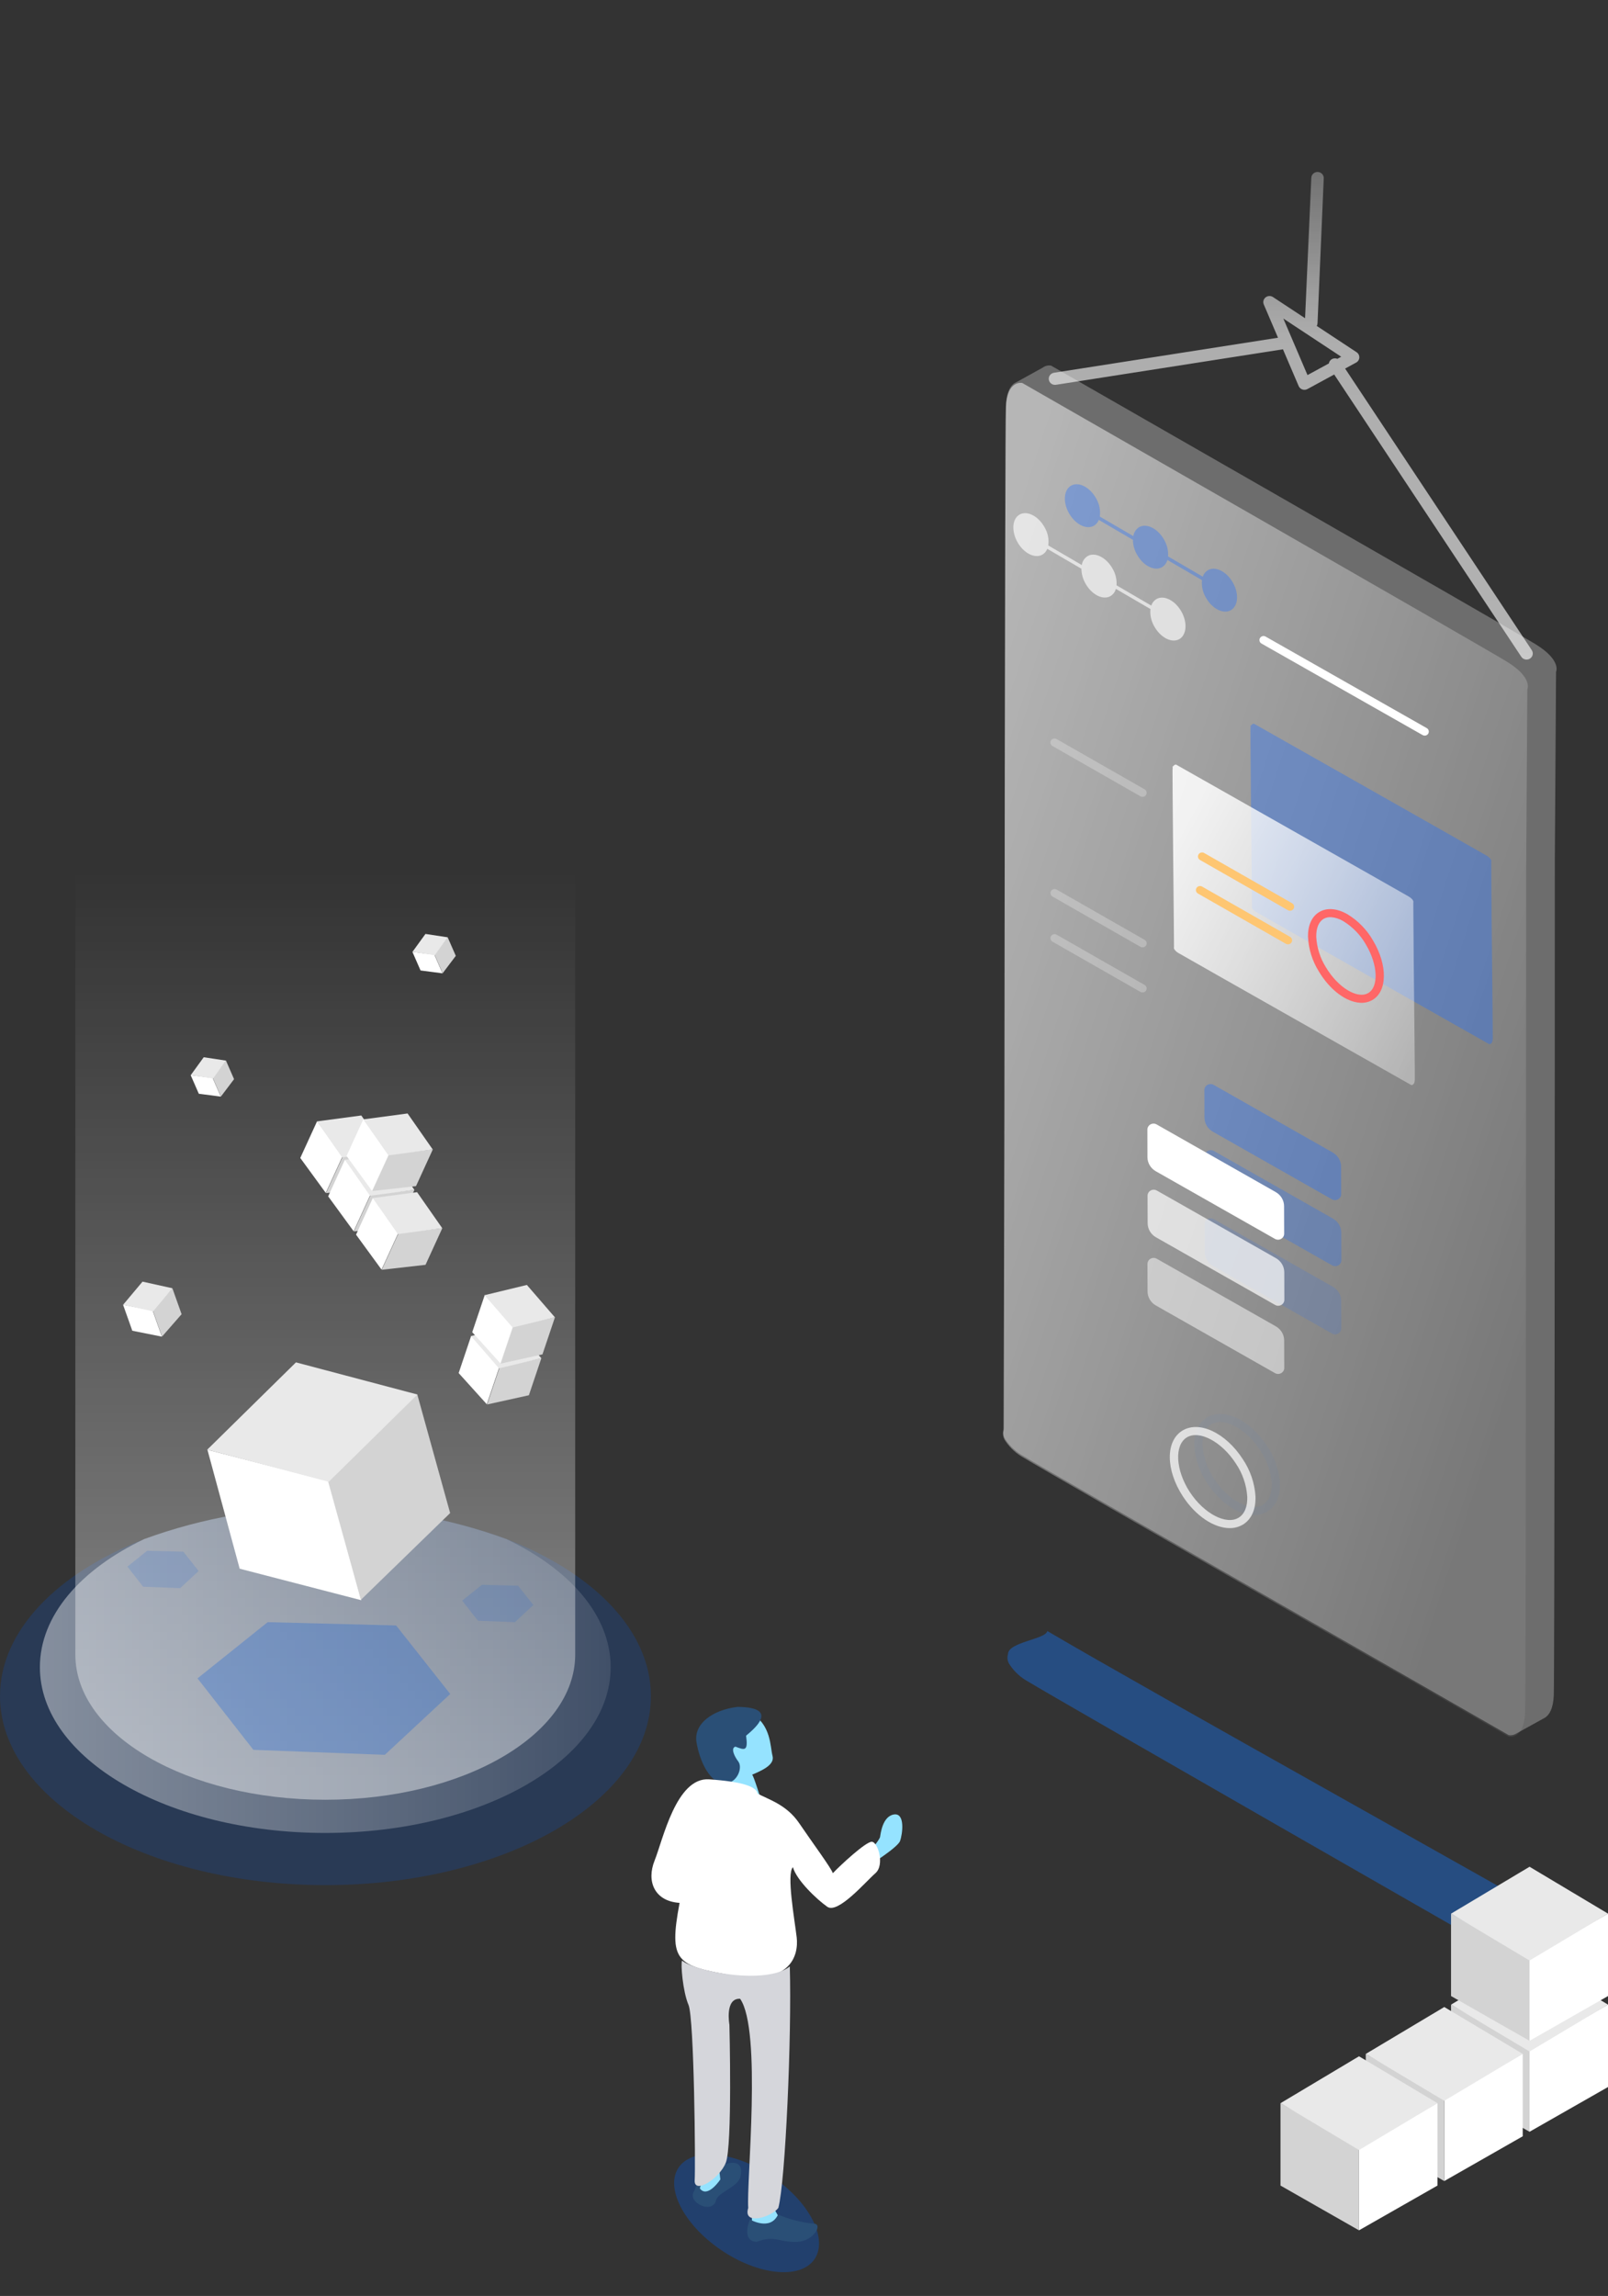 <svg width="103" height="147" viewBox="0 0 103 147" fill="none" xmlns="http://www.w3.org/2000/svg">
<rect x="0" y="0" width="103" height="147" fill="#333333" stroke="none"/>
<g clip-path="url(#clip0_97_1244)">
<path opacity="0.334" d="M49.492 139.379C47.1 137.741 44.415 137.455 43.493 138.741C42.572 140.026 43.763 142.396 46.154 144.034C48.545 145.672 51.23 145.958 52.152 144.673C53.074 143.387 51.883 141.017 49.492 139.379Z" fill="url(#paint0_linear_97_1244)"/>
<path d="M48.754 115.259C48.754 115.259 48.268 113.666 48.176 113.625C48.723 113.387 49.642 113.021 49.485 112.425C49.327 111.828 49.41 110.446 48.1 109.665C46.79 108.885 45.259 111.78 45.259 111.78L46.315 113.155L46.468 114.707L47.748 115.53L48.754 115.259Z" fill="#95E3FF"/>
<path d="M47.29 112.779C47.575 113.152 47.262 114.043 46.593 114.164C45.484 114.364 44.795 112.678 44.612 111.535C44.428 110.391 45.598 109.482 47.248 109.283C49.999 109.313 48.281 110.714 47.79 111.128C47.932 112.144 47.7 112.055 47.11 111.83C46.806 111.907 47.005 112.405 47.29 112.779Z" fill="#2A4F76"/>
<path d="M55.69 118.571C55.69 118.571 56.34 117.798 56.373 117.608C56.407 117.417 56.525 116.289 57.26 116.172C57.995 116.056 57.812 117.437 57.651 117.873C57.491 118.309 55.482 119.557 55.482 119.557L55.69 118.571Z" fill="#95E3FF"/>
<path d="M55.832 117.919C56.227 117.903 56.689 119.4 56.073 119.933C55.457 120.467 53.673 122.567 52.987 122.079C52.301 121.591 51.029 120.385 50.79 119.548C50.37 119.974 50.896 122.884 51.032 124.044C51.167 125.205 50.63 127.108 46.972 126.484C43.314 125.861 42.822 125.606 43.531 121.832C41.91 121.728 41.399 120.439 41.931 119.12C42.462 117.801 43.314 113.773 45.428 113.922C47.542 114.07 48.452 114.384 48.53 114.837C49.216 115.214 50.38 115.531 51.193 116.732C52.006 117.932 53.261 119.625 53.347 119.933C53.843 119.407 55.438 117.935 55.832 117.919Z" fill="white"/>
<path d="M46.525 138.542C47.256 138.329 47.598 138.628 47.434 139.345C47.271 140.061 45.953 140.348 45.858 140.906C45.617 141.75 44.1 141.055 44.419 140.375C44.739 139.695 44.665 139.647 44.665 139.647L46.525 138.542Z" fill="#2A4F76"/>
<path d="M45.954 137.912C45.965 137.975 46.141 139.54 46.141 139.54C46.141 139.54 45.422 140.631 44.923 140.217C44.718 140.047 44.931 140.102 44.923 139.603C44.926 139.19 44.96 138.777 45.026 138.369L45.954 137.912Z" fill="#95E3FF"/>
<path d="M49.417 140.991C49.529 141.286 49.666 141.571 49.827 141.842C49.958 141.989 49.43 142.904 48.364 142.836C47.846 142.242 48.491 140.577 48.491 140.577L49.417 140.991Z" fill="#95E3FF"/>
<path d="M49.856 141.363C49.408 141.955 47.566 142.52 47.928 141.363C47.804 139.74 48.816 129.985 47.408 127.972C46.411 127.921 46.722 129.633 46.722 129.633C46.722 129.633 46.921 137.414 46.489 138.474C46.057 139.534 44.442 140.498 44.498 139.596C44.555 138.693 44.47 129.224 44.102 128.365C43.733 127.506 43.59 125.697 43.69 125.53C44.594 126.247 49.077 127.093 50.59 125.903C50.721 130.332 50.309 139.688 49.856 141.363Z" fill="#D5D6DB"/>
<path d="M49.84 141.784C50.562 142.099 51.333 142.297 52.12 142.369C52.738 142.382 52.13 143.478 51.076 143.537C50.022 143.597 49.597 143.084 48.461 143.537C47.434 143.462 48.041 142.102 48.041 142.102C48.041 142.102 49.336 142.868 49.84 141.784Z" fill="#2A4F76"/>
<path opacity="0.207" d="M41.694 108.593C41.694 115.278 32.36 120.696 20.846 120.696C9.332 120.696 0 115.279 0 108.593C0 104.401 3.671 100.708 9.249 98.537C16.73 95.81 24.966 95.81 32.447 98.537C38.023 100.708 41.694 104.402 41.694 108.593Z" fill="#0053D8"/>
<path opacity="0.489" d="M39.116 106.742C39.116 112.603 30.932 117.355 20.834 117.355C10.736 117.355 2.555 112.603 2.555 106.742C2.555 103.435 5.16 100.481 9.244 98.536C16.72 95.81 24.951 95.81 32.428 98.536C36.512 100.483 39.116 103.435 39.116 106.742Z" fill="url(#paint1_linear_97_1244)"/>
<path opacity="0.484" d="M4.826 53.541V105.936C4.826 111.069 11.994 115.23 20.835 115.23C29.677 115.23 36.844 111.069 36.844 105.936V53.541H4.826Z" fill="url(#paint2_linear_97_1244)"/>
<path opacity="0.425" d="M65.601 93.25C67.284 94.284 96.642 111.091 96.642 111.091C96.786 111.114 96.933 111.091 97.062 111.025L98.972 109.97V109.968C99.228 109.803 99.494 109.418 99.527 108.526C99.578 107.165 99.591 71.461 99.594 55.093L99.672 43.022C99.672 43.022 100.043 42.279 98.361 41.247C96.679 40.214 67.321 23.406 67.321 23.406C67.227 23.391 67.132 23.395 67.04 23.419C66.948 23.442 66.862 23.483 66.787 23.54L66.323 23.796L66.319 23.793V23.798L65.112 24.465C65.057 24.487 65.004 24.516 64.956 24.551L64.912 24.575L64.914 24.583C64.705 24.756 64.504 25.098 64.447 25.765L64.442 25.761V25.841C64.438 25.882 64.436 25.926 64.435 25.97C64.369 27.739 64.337 71.214 64.337 71.214L64.291 91.474C64.254 91.591 64.245 91.715 64.266 91.835C64.286 91.956 64.335 92.071 64.409 92.17C64.709 92.62 65.119 92.991 65.601 93.25Z" fill="url(#paint3_linear_97_1244)"/>
<path opacity="0.57" d="M65.601 93.349C67.284 94.383 96.642 111.191 96.642 111.191C96.642 111.191 97.623 111.411 97.689 109.641C97.74 108.28 97.752 72.578 97.756 56.21L97.833 44.137C97.833 44.137 98.205 43.394 96.523 42.363C94.84 41.331 65.482 24.521 65.482 24.521C65.482 24.521 64.5 24.3 64.435 26.07C64.37 27.84 64.338 71.315 64.338 71.315L64.29 91.575C64.253 91.691 64.244 91.815 64.264 91.936C64.285 92.057 64.334 92.171 64.407 92.27C64.71 92.719 65.119 93.089 65.601 93.349Z" fill="url(#paint4_linear_97_1244)"/>
<g opacity="0.351">
<g opacity="0.351">
<path opacity="0.351" d="M80.331 97.004C79.339 97.004 78.157 96.238 77.326 94.958C76.839 94.241 76.555 93.41 76.503 92.551C76.479 91.732 76.76 91.098 77.295 90.766C78.371 90.099 80.07 90.893 81.163 92.576C81.65 93.293 81.934 94.124 81.987 94.983C82.011 95.802 81.729 96.436 81.195 96.768C80.936 96.926 80.636 97.008 80.331 97.004H80.331ZM78.151 91.049C77.949 91.045 77.75 91.098 77.578 91.201C77.207 91.432 77.012 91.906 77.031 92.535C77.08 93.302 77.336 94.042 77.772 94.681C78.675 96.071 80.112 96.828 80.912 96.331C81.283 96.101 81.477 95.627 81.459 94.997C81.409 94.231 81.154 93.491 80.719 92.852C80.004 91.752 78.954 91.049 78.151 91.049Z" fill="#226FFF"/>
</g>
</g>
<g opacity="0.891">
<g opacity="0.891">
<path opacity="0.891" d="M78.765 97.838C77.773 97.838 76.591 97.072 75.76 95.792C74.667 94.109 74.653 92.267 75.729 91.6C76.806 90.933 78.504 91.727 79.598 93.41C80.085 94.128 80.369 94.959 80.421 95.818C80.445 96.637 80.164 97.271 79.629 97.603C79.37 97.761 79.07 97.843 78.765 97.838ZM76.205 95.516C77.109 96.907 78.548 97.663 79.346 97.166C79.717 96.936 79.912 96.462 79.893 95.832C79.844 95.066 79.588 94.326 79.153 93.687C78.249 92.296 76.811 91.539 76.012 92.036C75.213 92.534 75.302 94.126 76.205 95.517V95.516Z" fill="white"/>
</g>
</g>
<path opacity="0.36" d="M78.819 39.081C78.335 39.334 77.624 38.96 77.231 38.244C77.039 37.91 76.955 37.526 76.993 37.144L74.776 35.851C74.751 35.951 74.705 36.044 74.641 36.127C74.578 36.209 74.498 36.277 74.407 36.329C73.923 36.581 73.212 36.207 72.82 35.492C72.659 35.208 72.573 34.889 72.569 34.564L70.384 33.288C70.323 33.451 70.203 33.588 70.048 33.673C69.562 33.926 68.853 33.552 68.46 32.836C68.068 32.121 68.144 31.336 68.629 31.083C69.115 30.83 69.824 31.203 70.217 31.919C70.42 32.269 70.501 32.674 70.448 33.073L72.594 34.325C72.61 34.204 72.654 34.089 72.723 33.988C72.791 33.886 72.882 33.801 72.989 33.739C73.473 33.486 74.184 33.86 74.577 34.576C74.76 34.895 74.845 35.259 74.821 35.625L77.046 36.923C77.103 36.74 77.23 36.585 77.4 36.491C77.884 36.238 78.596 36.612 78.988 37.328C79.38 38.043 79.303 38.827 78.819 39.081Z" fill="#226FFF"/>
<path opacity="0.646" d="M75.519 40.932C75.035 41.185 74.323 40.811 73.931 40.095C73.738 39.761 73.655 39.377 73.692 38.995L71.476 37.702C71.451 37.802 71.405 37.895 71.341 37.977C71.278 38.06 71.198 38.128 71.107 38.179C70.623 38.432 69.912 38.059 69.52 37.343C69.359 37.058 69.273 36.739 69.269 36.414L67.084 35.139C67.022 35.302 66.903 35.438 66.748 35.523C66.262 35.777 65.552 35.403 65.16 34.687C64.768 33.971 64.844 33.186 65.329 32.934C65.815 32.681 66.524 33.054 66.916 33.77C67.12 34.119 67.201 34.525 67.147 34.923L69.294 36.176C69.31 36.055 69.354 35.94 69.422 35.839C69.491 35.737 69.582 35.652 69.689 35.59C70.173 35.337 70.884 35.711 71.276 36.427C71.46 36.746 71.544 37.11 71.521 37.476L73.746 38.774C73.803 38.591 73.93 38.436 74.1 38.342C74.584 38.089 75.295 38.463 75.688 39.179C76.08 39.894 76.003 40.678 75.519 40.932Z" fill="white"/>
<path opacity="0.36" d="M80.496 58.411C80.88 58.641 95.385 66.85 95.385 66.85C95.385 66.85 95.608 66.897 95.617 66.496C95.624 66.234 95.578 61.848 95.546 58.854L95.521 55.177C95.521 55.177 95.605 55.008 95.219 54.779C94.833 54.549 80.33 46.34 80.33 46.34C80.29 46.336 80.249 46.345 80.216 46.366C80.181 46.388 80.156 46.42 80.144 46.457L80.104 46.43L80.105 46.593C80.101 46.627 80.098 46.66 80.097 46.694C80.088 47.048 80.163 54.69 80.181 56.534L80.192 58.013C80.184 58.04 80.182 58.068 80.187 58.095C80.192 58.123 80.203 58.148 80.22 58.171C80.291 58.272 80.385 58.354 80.496 58.411Z" fill="#226FFF"/>
<path d="M75.505 61.029C75.889 61.258 90.394 69.468 90.394 69.468C90.394 69.468 90.617 69.514 90.626 69.114C90.633 68.851 90.587 64.466 90.555 61.472L90.529 57.793C90.529 57.793 90.613 57.624 90.227 57.395C89.841 57.166 75.338 48.956 75.338 48.956C75.298 48.952 75.257 48.961 75.223 48.982C75.189 49.004 75.164 49.036 75.151 49.073L75.112 49.046L75.113 49.209C75.109 49.243 75.106 49.277 75.105 49.31C75.096 49.664 75.171 57.306 75.189 59.15L75.2 60.63C75.192 60.656 75.19 60.684 75.195 60.711C75.2 60.739 75.211 60.764 75.228 60.787C75.298 60.888 75.392 60.971 75.502 61.028L75.505 61.029Z" fill="url(#paint5_linear_97_1244)"/>
<path d="M87.129 64.203C86.243 64.158 85.198 63.403 84.478 62.196C84.059 61.525 83.82 60.762 83.784 59.977C83.774 59.226 84.037 58.659 84.526 58.381C85.014 58.102 85.648 58.157 86.312 58.535C86.994 58.951 87.557 59.529 87.948 60.215C88.895 61.799 88.873 63.475 87.9 64.03C87.666 64.161 87.398 64.221 87.129 64.203H87.129ZM85.269 58.723C85.103 58.71 84.937 58.746 84.792 58.826C84.475 59.007 84.304 59.413 84.312 59.969C84.347 60.665 84.56 61.341 84.933 61.934C85.704 63.224 86.941 63.979 87.635 63.584C88.328 63.189 88.263 61.764 87.493 60.474C87.147 59.865 86.65 59.351 86.048 58.979C85.812 58.835 85.546 58.747 85.269 58.722L85.269 58.723Z" fill="#FF6767"/>
<path d="M82.617 58.311C82.575 58.308 82.535 58.297 82.498 58.276L76.86 55.056C76.802 55.02 76.76 54.964 76.743 54.898C76.726 54.833 76.737 54.764 76.771 54.706C76.806 54.648 76.863 54.605 76.929 54.588C76.995 54.57 77.066 54.578 77.126 54.61L82.765 57.83C82.816 57.859 82.856 57.905 82.877 57.959C82.899 58.012 82.902 58.072 82.885 58.127C82.868 58.183 82.832 58.231 82.784 58.264C82.735 58.297 82.676 58.314 82.617 58.31V58.311Z" fill="#FEC672"/>
<path d="M82.486 60.461C82.444 60.459 82.403 60.447 82.367 60.426L76.729 57.206C76.671 57.171 76.629 57.114 76.612 57.049C76.596 56.984 76.606 56.915 76.64 56.857C76.675 56.798 76.732 56.756 76.798 56.738C76.865 56.72 76.935 56.728 76.996 56.761L82.634 59.981C82.685 60.01 82.725 60.055 82.746 60.109C82.768 60.163 82.771 60.222 82.754 60.278C82.737 60.333 82.701 60.382 82.652 60.415C82.604 60.448 82.545 60.464 82.486 60.461Z" fill="#FEC672"/>
<path opacity="0.16" d="M77.152 78.39L77.158 80.147C77.158 80.33 77.208 80.51 77.302 80.668C77.395 80.827 77.53 80.958 77.692 81.05L85.322 85.381C85.382 85.415 85.451 85.433 85.52 85.434C85.59 85.434 85.658 85.416 85.718 85.382C85.778 85.348 85.828 85.299 85.863 85.24C85.897 85.181 85.916 85.114 85.915 85.046L85.91 83.289C85.909 83.106 85.859 82.927 85.766 82.768C85.672 82.61 85.537 82.478 85.376 82.386L77.745 78.055C77.685 78.02 77.617 78.002 77.547 78.002C77.478 78.002 77.409 78.02 77.349 78.054C77.289 78.088 77.239 78.137 77.204 78.196C77.17 78.255 77.152 78.322 77.152 78.39L77.152 78.39Z" fill="#226FFF"/>
<path opacity="0.29" d="M77.159 74.024L77.164 75.781C77.165 75.965 77.215 76.144 77.308 76.303C77.402 76.461 77.536 76.593 77.698 76.685L85.329 81.016C85.389 81.05 85.457 81.068 85.527 81.068C85.596 81.068 85.665 81.05 85.725 81.016C85.785 80.982 85.835 80.933 85.87 80.874C85.904 80.816 85.922 80.749 85.922 80.681L85.916 78.924C85.916 78.741 85.866 78.561 85.772 78.403C85.679 78.244 85.544 78.112 85.382 78.02L77.752 73.689C77.692 73.655 77.623 73.637 77.554 73.637C77.484 73.637 77.416 73.655 77.356 73.689C77.296 73.723 77.246 73.772 77.211 73.831C77.176 73.89 77.158 73.957 77.159 74.024H77.159Z" fill="#226FFF"/>
<path opacity="0.36" d="M77.146 69.794L77.151 71.551C77.152 71.734 77.201 71.914 77.295 72.073C77.389 72.231 77.523 72.363 77.685 72.455L85.316 76.786C85.376 76.82 85.444 76.838 85.514 76.838C85.583 76.838 85.651 76.82 85.712 76.786C85.772 76.752 85.822 76.704 85.856 76.645C85.891 76.586 85.909 76.519 85.909 76.451L85.904 74.694C85.903 74.51 85.853 74.331 85.76 74.172C85.666 74.014 85.531 73.882 85.369 73.79L77.739 69.459C77.679 69.425 77.611 69.407 77.541 69.407C77.471 69.407 77.403 69.425 77.343 69.459C77.283 69.493 77.233 69.541 77.198 69.6C77.163 69.659 77.145 69.726 77.145 69.794H77.146Z" fill="#226FFF"/>
<path opacity="0.5" d="M73.5 80.923L73.506 82.68C73.506 82.864 73.556 83.043 73.65 83.202C73.743 83.36 73.878 83.492 74.04 83.584L81.67 87.915C81.73 87.949 81.799 87.967 81.868 87.967C81.938 87.967 82.006 87.949 82.066 87.915C82.126 87.881 82.176 87.832 82.211 87.773C82.245 87.715 82.263 87.648 82.263 87.58L82.257 85.823C82.257 85.64 82.207 85.46 82.114 85.302C82.02 85.143 81.885 85.011 81.724 84.919L74.093 80.589C74.033 80.555 73.965 80.537 73.895 80.537C73.826 80.537 73.757 80.555 73.697 80.589C73.637 80.623 73.587 80.672 73.552 80.731C73.518 80.79 73.5 80.856 73.5 80.924V80.923Z" fill="white"/>
<path opacity="0.7" d="M73.506 76.558L73.512 78.315C73.513 78.498 73.562 78.678 73.656 78.836C73.749 78.995 73.884 79.126 74.046 79.218L81.676 83.549C81.736 83.584 81.805 83.602 81.874 83.602C81.944 83.602 82.012 83.584 82.072 83.55C82.133 83.516 82.183 83.467 82.217 83.408C82.252 83.349 82.27 83.282 82.269 83.214L82.264 81.457C82.263 81.274 82.214 81.095 82.12 80.936C82.026 80.778 81.892 80.646 81.73 80.554L74.099 76.223C74.039 76.189 73.971 76.171 73.901 76.171C73.832 76.171 73.764 76.189 73.703 76.223C73.643 76.257 73.593 76.305 73.558 76.364C73.524 76.423 73.506 76.49 73.506 76.558H73.506Z" fill="white"/>
<path d="M73.494 72.328L73.499 74.085C73.5 74.268 73.55 74.448 73.643 74.606C73.737 74.764 73.871 74.896 74.033 74.988L81.664 79.319C81.724 79.353 81.792 79.371 81.862 79.372C81.931 79.372 82 79.354 82.06 79.32C82.12 79.286 82.17 79.237 82.205 79.178C82.24 79.119 82.258 79.052 82.257 78.984L82.251 77.227C82.251 77.044 82.201 76.864 82.108 76.706C82.014 76.547 81.879 76.416 81.718 76.324L74.087 71.992C74.027 71.958 73.959 71.94 73.889 71.94C73.82 71.94 73.751 71.958 73.691 71.992C73.631 72.026 73.581 72.075 73.546 72.134C73.512 72.193 73.494 72.26 73.494 72.328L73.494 72.328Z" fill="white"/>
<path d="M91.244 47.098C91.202 47.096 91.161 47.084 91.125 47.063L80.795 41.198C80.737 41.162 80.696 41.106 80.68 41.041C80.664 40.976 80.674 40.907 80.708 40.85C80.743 40.792 80.799 40.749 80.865 40.731C80.931 40.713 81.001 40.721 81.061 40.753L91.391 46.618C91.442 46.647 91.482 46.692 91.504 46.746C91.525 46.8 91.528 46.859 91.511 46.915C91.494 46.97 91.458 47.019 91.409 47.052C91.361 47.085 91.302 47.101 91.243 47.098H91.244Z" fill="white"/>
<g opacity="0.5">
<path opacity="0.5" d="M73.171 51.018C73.129 51.016 73.089 51.004 73.052 50.983L67.414 47.763C67.354 47.729 67.31 47.672 67.292 47.606C67.274 47.54 67.284 47.469 67.32 47.41C67.355 47.351 67.413 47.308 67.48 47.291C67.548 47.274 67.62 47.283 67.68 47.318L73.319 50.538C73.37 50.567 73.409 50.612 73.431 50.666C73.453 50.72 73.456 50.779 73.438 50.835C73.421 50.89 73.386 50.938 73.337 50.972C73.288 51.005 73.23 51.021 73.171 51.018L73.171 51.018Z" fill="white"/>
</g>
<g opacity="0.5">
<path opacity="0.5" d="M73.171 60.655C73.129 60.653 73.088 60.641 73.052 60.62L67.414 57.399C67.355 57.364 67.312 57.308 67.295 57.242C67.278 57.177 67.288 57.107 67.323 57.049C67.358 56.99 67.415 56.948 67.482 56.93C67.549 56.912 67.62 56.921 67.68 56.954L73.318 60.174C73.369 60.203 73.409 60.248 73.431 60.302C73.453 60.356 73.455 60.415 73.438 60.471C73.421 60.526 73.385 60.575 73.337 60.608C73.288 60.641 73.23 60.657 73.17 60.654L73.171 60.655Z" fill="white"/>
</g>
<g opacity="0.5">
<path opacity="0.5" d="M73.171 63.543C73.129 63.541 73.088 63.529 73.052 63.508L67.414 60.288C67.355 60.253 67.312 60.196 67.295 60.131C67.278 60.065 67.288 59.996 67.323 59.937C67.358 59.879 67.415 59.836 67.482 59.818C67.549 59.8 67.62 59.809 67.68 59.842L73.318 63.062C73.369 63.091 73.409 63.136 73.431 63.19C73.453 63.244 73.455 63.304 73.438 63.359C73.421 63.415 73.385 63.463 73.337 63.496C73.288 63.529 73.23 63.546 73.171 63.542L73.171 63.543Z" fill="white"/>
</g>
<path opacity="0.626" d="M98.118 41.627L86.161 23.598L86.866 23.214C86.926 23.182 86.976 23.135 87.012 23.078C87.048 23.021 87.068 22.956 87.071 22.89C87.073 22.823 87.059 22.757 87.028 22.698C86.997 22.638 86.951 22.587 86.894 22.55L84.343 20.867C84.376 20.81 84.393 20.746 84.394 20.681L84.793 11.39C84.79 11.288 84.747 11.191 84.672 11.12C84.598 11.05 84.498 11.01 84.394 11.01C84.29 11.01 84.19 11.05 84.115 11.12C84.041 11.191 83.998 11.288 83.995 11.39L83.596 20.374L81.542 19.02C81.471 18.973 81.386 18.949 81.3 18.953C81.215 18.957 81.133 18.988 81.066 19.041C81 19.094 80.953 19.167 80.932 19.248C80.911 19.33 80.918 19.415 80.951 19.493L81.862 21.623L67.519 23.864C67.467 23.872 67.417 23.889 67.371 23.916C67.326 23.942 67.287 23.977 67.255 24.019C67.224 24.061 67.201 24.108 67.189 24.158C67.176 24.209 67.174 24.261 67.183 24.312C67.191 24.363 67.21 24.412 67.237 24.456C67.265 24.5 67.302 24.538 67.345 24.568C67.388 24.598 67.436 24.619 67.488 24.631C67.54 24.642 67.593 24.643 67.645 24.635L82.179 22.364L83.186 24.719C83.207 24.769 83.24 24.815 83.281 24.853C83.322 24.89 83.37 24.919 83.423 24.937C83.476 24.955 83.533 24.962 83.589 24.957C83.644 24.952 83.699 24.936 83.748 24.909L85.462 23.978L97.448 42.053C97.506 42.139 97.596 42.2 97.7 42.222C97.803 42.243 97.911 42.224 98 42.168C98.089 42.111 98.151 42.023 98.173 41.922C98.195 41.82 98.175 41.715 98.118 41.628L98.118 41.627ZM82.203 20.394L85.911 22.84L85.665 22.974C85.61 22.951 85.55 22.94 85.489 22.943C85.429 22.946 85.37 22.963 85.318 22.991C85.265 23.02 85.219 23.06 85.185 23.109C85.15 23.157 85.128 23.213 85.119 23.271L83.751 24.015L82.203 20.394Z" fill="url(#paint6_linear_97_1244)"/>
<path d="M31.985 87.525L30.181 85.529L29.379 87.911L31.182 89.907L31.985 87.525Z" fill="white"/>
<path d="M32.005 87.54L34.679 86.949L33.877 89.331L31.203 89.922L32.005 87.54Z" fill="#D3D3D3"/>
<path d="M34.67 86.956L32.879 84.887L30.171 85.542L31.963 87.611L34.67 86.956Z" fill="#E9E9E9"/>
<path d="M32.855 84.907L31.052 82.911L30.249 85.293L32.053 87.289L32.855 84.907Z" fill="white"/>
<path d="M32.875 84.922L35.55 84.331L34.748 86.713L32.073 87.305L32.875 84.922Z" fill="#D3D3D3"/>
<path d="M35.54 84.338L33.749 82.269L31.041 82.924L32.833 84.993L35.54 84.338Z" fill="#E9E9E9"/>
<path d="M9.777 83.913L7.882 83.533L8.475 85.201L10.37 85.581L9.777 83.913Z" fill="white"/>
<path d="M9.788 83.905L11.04 82.475L11.632 84.142L10.38 85.573L9.788 83.905Z" fill="#D3D3D3"/>
<path d="M11.046 82.482L9.129 82.057L7.888 83.535L9.806 83.96L11.046 82.482Z" fill="#E9E9E9"/>
<path d="M13.622 69.019L12.213 68.835L12.735 70.028L14.143 70.212L13.622 69.019Z" fill="white"/>
<path d="M13.629 69.013L14.472 67.9L14.993 69.094L14.151 70.206L13.629 69.013Z" fill="#D3D3D3"/>
<path d="M14.477 67.906L13.05 67.69L12.218 68.835L13.646 69.052L14.477 67.906Z" fill="#E9E9E9"/>
<path d="M27.825 61.125L26.416 60.941L26.938 62.134L28.346 62.318L27.825 61.125Z" fill="white"/>
<path d="M27.832 61.119L28.674 60.006L29.196 61.199L28.354 62.312L27.832 61.119Z" fill="#D3D3D3"/>
<path d="M28.68 60.012L27.252 59.795L26.421 60.941L27.849 61.157L28.68 60.012Z" fill="#E9E9E9"/>
<path d="M21.944 74.025L20.311 71.789L19.234 74.139L20.867 76.376L21.944 74.025Z" fill="white"/>
<path d="M21.958 74.037L24.76 73.72L23.683 76.071L20.881 76.388L21.958 74.037Z" fill="#D3D3D3"/>
<path d="M24.753 73.723L23.143 71.419L20.303 71.798L21.914 74.102L24.753 73.723Z" fill="#E9E9E9"/>
<path d="M23.73 76.481L22.097 74.244L21.02 76.595L22.653 78.831L23.73 76.481Z" fill="white"/>
<path d="M23.744 76.492L26.547 76.175L25.47 78.526L22.667 78.843L23.744 76.492Z" fill="#D3D3D3"/>
<path d="M26.54 76.178L24.93 73.874L22.09 74.253L23.7 76.557L26.54 76.178Z" fill="#E9E9E9"/>
<path d="M25.517 78.936L23.884 76.699L22.807 79.05L24.439 81.286L25.517 78.936Z" fill="white"/>
<path d="M25.531 78.947L28.333 78.631L27.256 80.981L24.454 81.298L25.531 78.947Z" fill="#D3D3D3"/>
<path d="M28.326 78.633L26.716 76.329L23.876 76.708L25.486 79.012L28.326 78.633Z" fill="#E9E9E9"/>
<path d="M24.908 73.896L23.275 71.659L22.198 74.01L23.831 76.246L24.908 73.896Z" fill="white"/>
<path d="M24.922 73.907L27.724 73.591L26.647 75.941L23.845 76.258L24.922 73.907Z" fill="#D3D3D3"/>
<path d="M27.717 73.594L26.107 71.29L23.267 71.668L24.878 73.972L27.717 73.594Z" fill="#E9E9E9"/>
<path d="M23.142 102.454L15.352 100.436L13.287 92.821L21.078 94.839L23.142 102.454Z" fill="white"/>
<path d="M23.116 102.429L21.01 94.824L26.726 89.27L28.833 96.874L23.116 102.429Z" fill="#D3D3D3"/>
<path d="M26.739 89.285L21.056 94.873L13.276 92.814L18.958 87.226L26.739 89.285Z" fill="#E9E9E9"/>
<path opacity="0.294" d="M17.146 103.859L25.373 104.07L28.839 108.457L24.649 112.354L16.231 112.034L12.652 107.458L17.146 103.859Z" fill="#1361DB"/>
<path opacity="0.158" d="M30.871 101.466L33.189 101.525L34.165 102.761L32.985 103.859L30.613 103.769L29.604 102.48L30.871 101.466Z" fill="#1361DB"/>
<path opacity="0.158" d="M9.427 99.288L11.745 99.347L12.722 100.584L11.541 101.681L9.169 101.591L8.161 100.302L9.427 99.288Z" fill="#1361DB"/>
<path opacity="0.425" d="M65.879 107.677C67.562 108.711 96.92 125.518 96.92 125.518C97.064 125.541 97.211 125.518 97.34 125.452L99.25 124.397V124.396C99.505 124.231 99.772 123.845 99.805 122.953C98.26 121.979 73.285 108.085 67.086 104.427C66.999 104.955 64.57 105.131 64.569 105.901C64.532 106.018 64.523 106.142 64.543 106.262C64.564 106.383 64.613 106.498 64.687 106.597C64.987 107.047 65.397 107.418 65.879 107.677Z" fill="#1772EC"/>
<path d="M97.974 131.21L103.001 128.344V133.621L97.974 136.487V131.21Z" fill="white"/>
<path d="M97.973 131.21L92.946 128.344V133.621L97.973 136.487V131.21Z" fill="#D3D3D3"/>
<path d="M92.948 128.346L97.975 125.344L103.002 128.346L97.975 131.348L92.948 128.346Z" fill="#E9E9E9"/>
<path d="M97.974 125.386L103.001 122.52V127.797L97.974 130.663V125.386Z" fill="white"/>
<path d="M97.973 125.386L92.946 122.52V127.797L97.973 130.663V125.386Z" fill="#D3D3D3"/>
<path d="M92.948 122.521L97.975 119.519L103.002 122.521L97.975 125.523L92.948 122.521Z" fill="#E9E9E9"/>
<path d="M92.512 134.365L97.538 131.499V136.776L92.512 139.642V134.365Z" fill="white"/>
<path d="M92.511 134.365L87.484 131.499V136.776L92.511 139.642V134.365Z" fill="#D3D3D3"/>
<path d="M87.486 131.501L92.513 128.499L97.54 131.501L92.513 134.503L87.486 131.501Z" fill="#E9E9E9"/>
<path d="M87.05 137.52L92.077 134.654V139.931L87.05 142.797V137.52Z" fill="white"/>
<path d="M87.049 137.52L82.022 134.654V139.931L87.049 142.797V137.52Z" fill="#D3D3D3"/>
<path d="M82.024 134.656L87.051 131.654L92.078 134.656L87.051 137.657L82.024 134.656Z" fill="#E9E9E9"/>
</g>
<defs>
<linearGradient id="paint0_linear_97_1244" x1="51.624" y1="144.311" x2="44.136" y2="138.942" gradientUnits="userSpaceOnUse">
<stop stop-color="#0059E1"/>
<stop offset="1" stop-color="#015AE2"/>
</linearGradient>
<linearGradient id="paint1_linear_97_1244" x1="2.555" y1="106.923" x2="39.116" y2="106.923" gradientUnits="userSpaceOnUse">
<stop stop-color="white" stop-opacity="0.878"/>
<stop offset="1" stop-color="white" stop-opacity="0.231"/>
</linearGradient>
<linearGradient id="paint2_linear_97_1244" x1="20.835" y1="114.119" x2="20.835" y2="55.762" gradientUnits="userSpaceOnUse">
<stop stop-color="white" stop-opacity="0.878"/>
<stop offset="1" stop-color="white" stop-opacity="0"/>
</linearGradient>
<linearGradient id="paint3_linear_97_1244" x1="-276.226" y1="136.007" x2="-276.375" y2="135.992" gradientUnits="userSpaceOnUse">
<stop stop-color="white" stop-opacity="0.678"/>
<stop offset="1" stop-color="white" stop-opacity="0.482"/>
</linearGradient>
<linearGradient id="paint4_linear_97_1244" x1="65.968" y1="28.846" x2="111.322" y2="43.619" gradientUnits="userSpaceOnUse">
<stop stop-color="white" stop-opacity="0.878"/>
<stop offset="1" stop-color="white" stop-opacity="0.141"/>
</linearGradient>
<linearGradient id="paint5_linear_97_1244" x1="75.787" y1="52.463" x2="93.612" y2="62.207" gradientUnits="userSpaceOnUse">
<stop stop-color="white" stop-opacity="0.867"/>
<stop offset="1" stop-color="white" stop-opacity="0.365"/>
</linearGradient>
<linearGradient id="paint6_linear_97_1244" x1="82.68" y1="0.01" x2="82.68" y2="42.23" gradientUnits="userSpaceOnUse">
<stop stop-color="white" stop-opacity="0"/>
<stop offset="0.512" stop-color="white" stop-opacity="0.961"/>
<stop offset="1" stop-color="white"/>
</linearGradient>
<clipPath id="clip0_97_1244">
<rect width="103" height="147" fill="white"/>
</clipPath>
</defs>
</svg>
